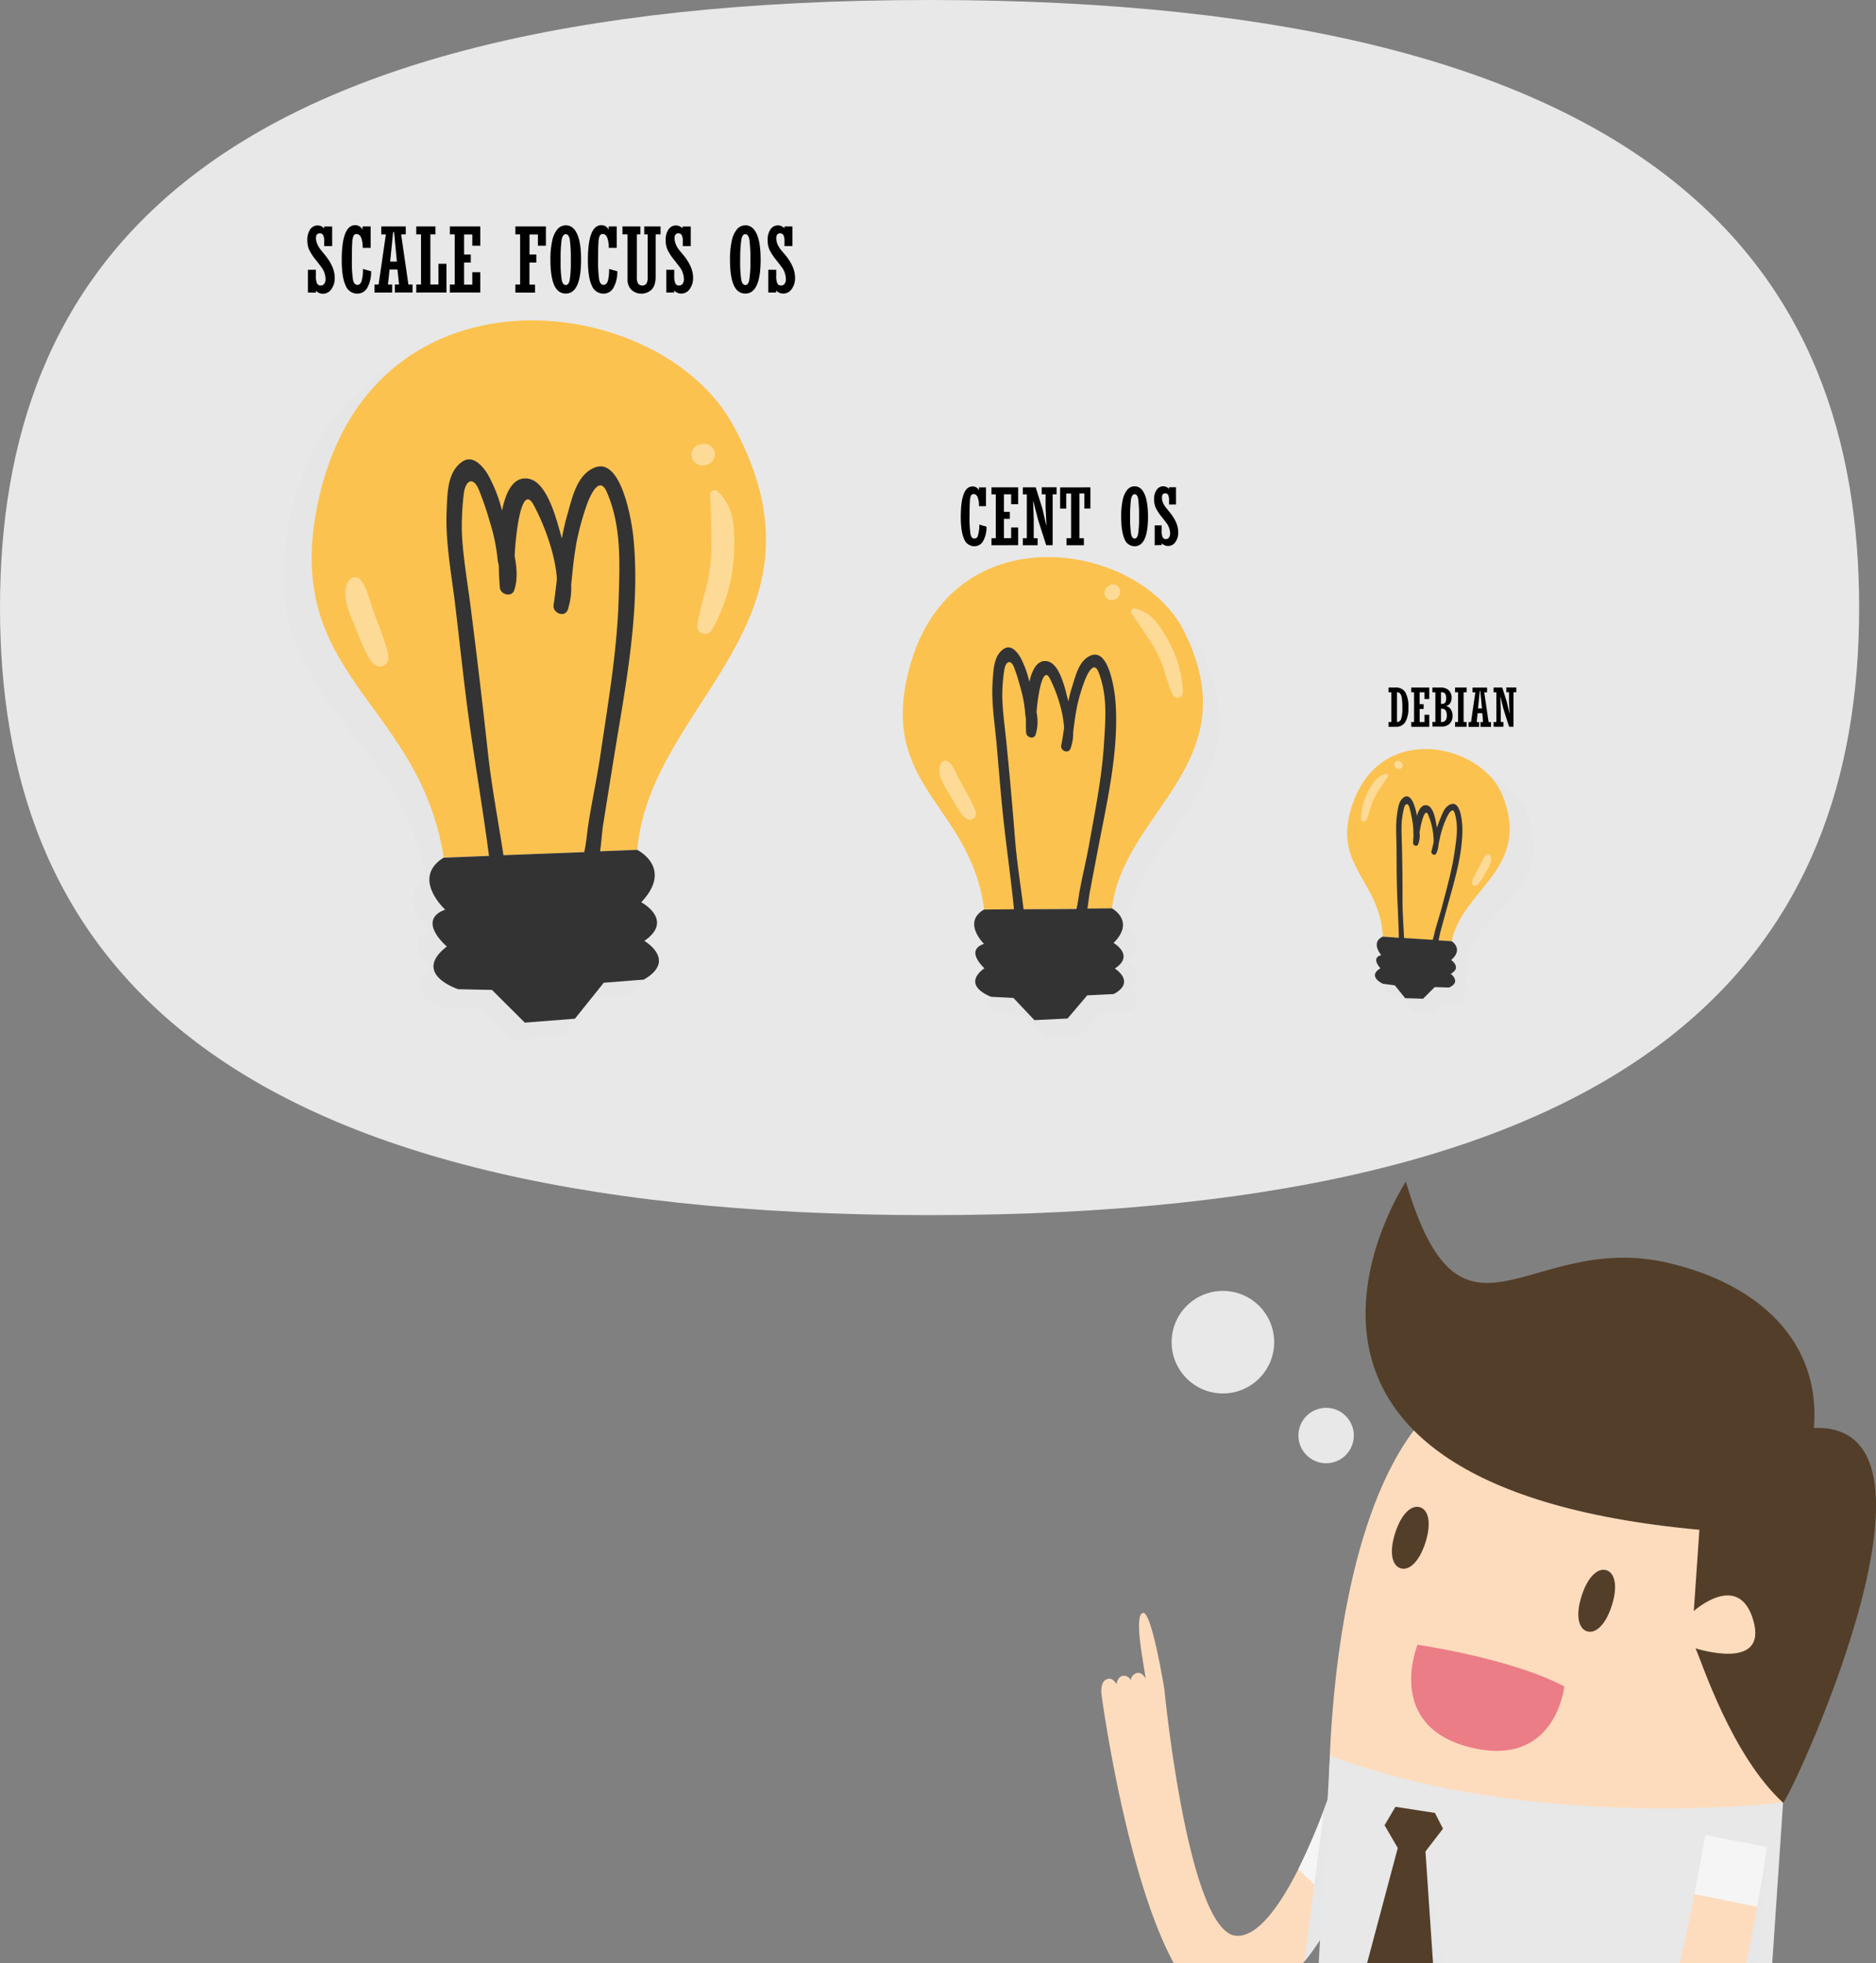 <svg xmlns="http://www.w3.org/2000/svg" viewBox="0 0 668.1 699.18"><rect x="0" y="0" width="668.1" height="699.18" fill="#808080" stroke="none"/><defs><style>.cls-1{isolation:isolate;}.cls-2{fill:#e8e8e8;}.cls-3{fill:#fddcbe;}.cls-4{fill:#f5f5f5;}.cls-5{mix-blend-mode:multiply;}.cls-6{fill:#e6e7e8;}.cls-7{fill:#533e29;}.cls-8{fill:none;}.cls-9{fill:#eb7d86;}.cls-10{fill:#e6e6e6;}.cls-11{fill:#fbc250;}.cls-12{fill:#333;}.cls-13{fill:#fdda96;}</style></defs><title>box-repositories</title><g class="cls-1"><g id="Layer_1" data-name="Layer 1"><path class="cls-2" d="M0,216.38c0,119.5,69.82,216.38,331.05,216.38S662.1,335.89,662.1,216.38,592.29,0,331.05,0,0,96.88,0,216.38Z" transform="translate(0 0)"/><path class="cls-3" d="M394.62,597.9c1.36-.27,2.32.73,3,1.91.23-1.38.84-2.66,2.3-3a2.7,2.7,0,0,1,2.77,1.58,3,3,0,0,1,2.23-2.57c1.36-.27,2.32.73,3,1.91.22-1.38-4.6-22.67-.85-23.32,3.06-.53,7.47,26.29,7.61,27.35,0,0,8.39,86.31,25.53,87.64,16.13,1.25,33.43-50.78,33.43-50.78L486.32,653s-7,28-22.3,46.14H418c-17.1-31.43-25.62-94.93-25.62-94.93C392.13,602.77,391.77,598.46,394.62,597.9Z" transform="translate(0 0)"/><path class="cls-4" d="M473.59,638.67,486.32,653a151,151,0,0,1-9.78,26.31L462.35,665.7A229.65,229.65,0,0,0,473.59,638.67Z" transform="translate(0 0)"/><path class="cls-3" d="M473.32,637.81S471,419.4,597.63,509.8c0,0,24.94,17.8,37.32,132.16C569.52,746.48,473.32,637.81,473.32,637.81Z" transform="translate(0 0)"/><g class="cls-5"><path class="cls-6" d="M473.59,638.67,486.32,653s-6.8,27.38-21.75,45.49l6.94-54C473.33,639.75,473.59,638.67,473.59,638.67Z" transform="translate(0 0)"/></g><path class="cls-2" d="M635,642s-89,10.69-161.36-16.76l-4,74H631.15Z" transform="translate(0 0)"/><path class="cls-7" d="M500.67,420.82s-71.46,107.82,104.54,124l-2,28.93s16.11-14.54,21.22,3.42c5.2,18.28-20.6,9.86-20.6,9.86C606.1,591.93,616.67,625.2,635,642c1.24,1.13,66-135.46,11-133.45,2.51-30.87-19.72-51.33-52-58.81C544.1,438.14,520.58,488.35,500.67,420.82Z" transform="translate(0 0)"/><path class="cls-3" d="M599.81,527.58l.2-.14Z" transform="translate(0 0)"/><path class="cls-6" d="M601.58,699.18c1.69-14.14,4.17-26.86,5.41-43.48l22.36,2.08c-.64,12.9-2.16,28.72-3.54,41.39Z" transform="translate(0 0)"/><path class="cls-6" d="M514.08,699.18H501.44a98.14,98.14,0,0,0-8.64-12.46l5-28.57-4.7-8.11,3.87-6.57L511,645.65l2.87,5.62-6.24,8.1Z" transform="translate(0 0)"/><polygon class="cls-7" points="510.35 699.18 486.85 699.18 497.79 658.15 493.08 650.04 496.96 643.47 511.02 645.65 513.89 651.27 507.65 659.38 510.35 699.18"/><path class="cls-8" d="M599.63,522.22l.2-.14Z" transform="translate(0 0)"/><path class="cls-3" d="M598.21,699.18c3.4-15,5.94-27.66,9.09-45.67l22,4.28c-2,13.26-4.63,28.46-7.37,41.39Z" transform="translate(0 0)"/><path class="cls-8" d="M602.08,527.67l.23-.19Z" transform="translate(0 0)"/><path class="cls-7" d="M563.26,568.38c-2.25,7-1.07,11.64,1.9,12.59s6.61-2.13,8.85-9.15,1.07-11.64-1.9-12.59S565.5,561.35,563.26,568.38Z" transform="translate(0 0)"/><path class="cls-7" d="M496.87,545.94c-2.25,7-1.07,11.64,1.9,12.59s6.61-2.12,8.86-9.15,1.07-11.64-1.9-12.59S499.12,538.92,496.87,545.94Z" transform="translate(0 0)"/><path class="cls-9" d="M504.82,585.76s33.24,4.79,52.28,14.84c0,0-3,29.43-33.71,21.65C493,614.55,504.82,585.76,504.82,585.76Z" transform="translate(0 0)"/><path class="cls-4" d="M607.3,653.51l22,4.28c-1,6.77-2.2,14.05-3.48,21.28l-22.43-4.53C604.68,668.11,605.93,661.32,607.3,653.51Z" transform="translate(0 0)"/><circle class="cls-2" cx="435.51" cy="478" r="18.26"/><circle class="cls-2" cx="472.27" cy="511.25" r="9.87"/><g class="cls-5"><path class="cls-10" d="M151.72,312.69c-10.74-56.35-61.84-62.48-48.45-128,17.4-85.22,118.82-75.74,146.26-29.34,40.68,68.84-26.19,99.22-29,152.27,0,0,13.28,5.93,2.11,18.61,0,0,12.08,5.91,1.55,13.71,0,0,12.07,6.44.29,13.78l-14.23,1.61-9.85,13.13-17.79,2L170.5,359.21l-12,.16s-17-4.82-4.58-15.1c0,0-11.36-8.93-1-13.1C152.9,331.17,140.22,320.37,151.72,312.69Z" transform="translate(0 0)"/></g><path class="cls-11" d="M226.94,302.67c4.63-52.92,72.5-81,34.18-151.2-25.84-47.3-126.89-60.23-147.17,24.35-15.61,65.05,35.25,72.92,44.07,129.6Z" transform="translate(0 0)"/><path class="cls-12" d="M163.21,352.3l12,.25,11.69,11.65,17.85-1.4L215,350l14.28-1.13c12-6.93.18-13.78.18-13.78,10.79-7.44-1.09-13.76-1.09-13.76,11.6-12.29-1.47-18.67-1.47-18.67l-13.18.52c.46-3.34.66-6.67,1-9,1.82-11.31,3.6-22.65,5.49-33.95,3.74-22.4,7.69-46.47,5.31-69.26-.51-4.88-4.15-28.57-13.91-24.38-6.36,2.73-7.87,10.92-9.64,17a77.69,77.69,0,0,0-1.86,8.16c-.14-.44-.26-.88-.38-1.31-1.47-5.06-4.74-18.57-11.31-19.9-5.39-1.11-8.21,4.22-9.63,11.33A52.61,52.61,0,0,0,173.76,169c-1.7-2.8-5.23-7.13-9-4.67-5.54,3.64-5.42,11.49-5.69,17.45-.52,11.31,1.74,22.74,3.08,34s2.58,22.75,4,34.1c2.34,18.31,5.61,36.59,8,54.94l-16.15.64c-11.75,7.28.56,18.5.56,18.5-10.47,3.82.58,13.13.58,13.13C146.43,346.91,163.21,352.3,163.21,352.3Zm16.08-47.73c-1.87-12.3-4.23-24.52-5.57-36.88q-2.86-26.21-6.22-52.37c-1.09-8.36-2.59-16.93-3-25.34a94.54,94.54,0,0,1,.62-13.7c.45-5,3.27-7,5.43-1.82a116.23,116.23,0,0,1,3.91,11.43,66,66,0,0,1,2.74,13.26,12.26,12.26,0,0,0,.42,2.11c.07,3.5.26,6.39.39,8,.2,2.49,4.17,3.58,5.1,1,1.26-3.59,1-7.93.17-12.23.1-2.06.25-4.1.46-6.06.25-2.39,2.07-19.91,6.28-12.17,3.46,6.36,7.75,17.26,8.31,26.41-.35,3.09-.7,6.18-1.18,9.25-.44,2.89,4,4.65,5.06,1.67.08-.22.14-.44.21-.66h0a.21.21,0,0,1,0-.07,24.43,24.43,0,0,0,1-8.12c.51-5.15,1-10.31,1.95-15.38a97,97,0,0,1,3.5-12.81c.91-2.63,4.41-11.38,7.24-4.84,5.23,12.1,4.6,25,4.22,37.9-.55,18.64-3.74,36.91-6.44,55.31-1.22,8.29-3,16.47-4.31,24.74-.52,3.23-.76,6.92-1.51,10.27Z" transform="translate(0 0)"/><path class="cls-13" d="M248.34,222.91c.71-6.09,3-11.83,4.09-17.86a66.66,66.66,0,0,0,.87-13.54c-.08-4.89-.06-10-.43-14.85a1.72,1.72,0,0,1,3-1.46c4,4.18,5.34,8.66,5.55,14.44a71.78,71.78,0,0,1-.69,14.07,59.19,59.19,0,0,1-7.37,20.88c-1.37,2.29-5.28,1-5-1.69Z" transform="translate(0 0)"/><path class="cls-13" d="M249.2,158.31l.18,0-.9.31c1.39-.56,3.19-1,4.47.13l-1.83-.62h.12a3.66,3.66,0,0,1,3,2,3.57,3.57,0,0,1-.25,3.59l-.06.09.62-1.83a4,4,0,0,1-2.4,3.4,4.39,4.39,0,0,1-4.27-.39,3.68,3.68,0,0,1,1.33-6.65Z" transform="translate(0 0)"/><path class="cls-13" d="M136.26,237.23c-3,.9-4.89-2.78-5.94-4.91-1.63-3.3-2.91-6.81-4.31-10.21a38.55,38.55,0,0,1-3-9.23c-.31-2.29.21-6.69,3.07-7.28,2.31-.48,3.83,3.09,4.44,4.7,1.26,3.29,2.13,6.72,3.44,10s2.42,6.34,3.43,9.58c.72,2.28,2.09,6.36-1.18,7.34Z" transform="translate(0 0)"/><g class="cls-5"><path class="cls-10" d="M355.35,330.11c-4.16-37.63-37.46-44.29-25.28-86.72,15.84-55.17,82.08-43.7,97.74-11.77C451,279,405.47,295.55,400.87,330.3c0,0,8.43,4.59.43,12.35,0,0,7.65,4.51.32,9.1,0,0,7.61,4.86-.52,9.08l-9.44.33-7.16,8.13-11.81.41-7.37-8-7.9-.51s-10.91-4-2.23-10.17c0,0-7-6.46,0-8.67C355.18,342.33,347.4,334.57,355.35,330.11Z" transform="translate(0 0)"/></g><path class="cls-11" d="M396,323.53c4.08-34.82,49.39-52,25.48-99.07-16.13-31.7-82.53-42.19-97.55,13.21-11.56,42.61,21.84,48.78,26.56,86.34Z" transform="translate(0 0)"/><path class="cls-12" d="M353,355l7.91.4,7.48,7.91,11.8-.58,7-8.24,9.44-.47c8.07-4.34.39-9.09.39-9.09,7.26-4.7-.45-9.1-.45-9.1,7.89-7.88-.61-12.34-.61-12.34l-8.7.09c.37-2.2.56-4.39.86-5.94,1.42-7.42,2.81-14.87,4.28-22.29,2.9-14.7,6-30.51,4.85-45.58-.24-3.23-2.18-18.92-8.7-16.35-4.25,1.68-5.4,7-6.69,11a51.31,51.31,0,0,0-1.39,5.34c-.08-.29-.15-.59-.23-.87-.87-3.37-2.77-12.34-7.08-13.35-3.54-.83-5.5,2.63-6.58,7.29a34.72,34.72,0,0,0-3.11-8.58c-1.07-1.88-3.31-4.81-5.85-3.25-3.73,2.29-3.79,7.47-4.09,11.4-.56,7.45.7,15,1.37,22.46s1.26,15.06,2,22.57c1.19,12.12,3,24.24,4.21,36.39l-10.67.11c-7.89,4.57,0,12.22,0,12.22-7,2.32.13,8.67.13,8.67C342,351.15,353,355,353,355Zm11.53-31.17c-1-8.15-2.32-16.26-3-24.43-.92-11.56-1.93-23.13-3.09-34.67-.55-5.53-1.38-11.22-1.51-16.77a62.39,62.39,0,0,1,.67-9c.4-3.31,2.29-4.58,3.62-1.09a76.7,76.7,0,0,1,2.35,7.62,43.58,43.58,0,0,1,1.55,8.8,8.1,8.1,0,0,0,.23,1.4c0,2.31,0,4.22.1,5.29.08,1.64,2.68,2.44,3.34.73a15.93,15.93,0,0,0,.35-8.06c.11-1.36.24-2.7.42-4,.21-1.57,1.75-13.09,4.38-7.9,2.16,4.26,4.78,11.54,5,17.58-.29,2-.58,4.06-1,6.08s2.54,3.14,3.3,1.2c.06-.14.1-.29.15-.43h0a.13.13,0,0,1,0,0,16.12,16.12,0,0,0,.79-5.34c.44-3.39.83-6.78,1.58-10.11a64,64,0,0,1,2.56-8.38c.65-1.72,3.13-7.42,4.87-3.05,3.22,8.08,2.55,16.56,2,25.08-.72,12.29-3.18,24.27-5.32,36.36-1,5.44-2.29,10.81-3.32,16.24-.41,2.12-.63,4.55-1.2,6.75Z" transform="translate(0 0)"/><path class="cls-13" d="M417.72,247.58c-1.86-3.84-2.67-8.05-4.26-12a46.37,46.37,0,0,0-4.54-8.27c-1.87-2.84-3.77-5.85-5.79-8.56a1.2,1.2,0,0,1,1.19-2c3.93,1,6.37,3.09,8.65,6.41a49.93,49.93,0,0,1,4.85,8.52,41.17,41.17,0,0,1,3.47,15,1.91,1.91,0,0,1-3.55.86Z" transform="translate(0 0)"/><path class="cls-13" d="M394.11,209.34l.09-.09-.41.52c.61-.85,1.5-1.77,2.68-1.59l-1.3.32.07,0a2.54,2.54,0,0,1,2.5,0,2.48,2.48,0,0,1,1.19,2.2s0,.05,0,.08l-.32-1.31a2.76,2.76,0,0,1-.14,2.89,3.05,3.05,0,0,1-2.65,1.37,2.56,2.56,0,0,1-1.7-4.4Z" transform="translate(0 0)"/><path class="cls-13" d="M346.38,291.74c-2,.92-3.65-1.42-4.58-2.78-1.45-2.11-2.69-4.4-4-6.6a26.83,26.83,0,0,1-3-6.05c-.45-1.55-.53-4.63,1.38-5.32,1.54-.56,2.95,1.74,3.53,2.79,1.2,2.14,2.14,4.41,3.38,6.54s2.3,4.12,3.33,6.24c.73,1.5,2.08,4.16-.07,5.17Z" transform="translate(0 0)"/><g class="cls-5"><path class="cls-10" d="M495.87,349.1s-3.22-4,.71-4.63c0,0-3.52-4.78,1.09-6.51.87-20.44-16.38-26.73-6.38-48.4,13-28.17,47.43-16.61,53.17,1.74,8.51,27.22-17.18,32.31-22.49,50.5,0,0,4.13,3.14-.79,6.63,0,0,3.71,3-.58,4.89,0,0,3.67,3.22-1,4.81l-5.07-.6L510,361.28l-6.34-.75-3.28-4.89-4.18-.92S490.74,351.66,495.87,349.1Z" transform="translate(0 0)"/></g><path class="cls-11" d="M517,335.22c3.68-18.58,28.83-25.93,17.95-52.28-7.34-17.77-42.66-26.24-53.12,3-8,22.46,9.69,27.21,10.63,47.64Z" transform="translate(0 0)"/><path class="cls-12" d="M492.49,350.36l4.24.55,3.69,4.58,6.38.19,4.14-4.14,5.1.15c4.53-2,.6-4.88.6-4.88,4.11-2.22.15-4.92.15-4.92,4.58-3.91.2-6.68.2-6.68l-4.69-.32c.29-1.17.49-2.34.71-3.16,1.08-3.94,2.15-7.89,3.25-11.82,2.19-7.8,4.52-16.18,4.55-24.35,0-1.75-.37-10.29-4-9.18-2.36.72-3.21,3.57-4.07,5.65a27.75,27.75,0,0,0-1,2.82c0-.16-.06-.32-.08-.48-.33-1.85-1-6.76-3.24-7.49-1.87-.6-3.07,1.18-3.85,3.65a18.76,18.76,0,0,0-1.31-4.75c-.49-1.06-1.58-2.73-3-2-2.11,1.08-2.36,3.87-2.69,6-.62,4-.26,8.13-.22,12.16s0,8.16.11,12.24c.12,6.58.58,13.19.72,19.79l-5.75-.4c-4.45,2.13-.52,6.58-.52,6.58-3.86,1-.3,4.68-.3,4.68C486.75,347.8,492.49,350.36,492.49,350.36Zm7.54-16.3c-.19-4.43-.56-8.86-.55-13.29,0-6.27-.05-12.54-.19-18.81-.06-3-.26-6.1-.1-9.1a33.74,33.74,0,0,1,.75-4.83c.35-1.77,1.43-2.37,2-.43a41.47,41.47,0,0,1,.94,4.2,23.56,23.56,0,0,1,.46,4.81,4.37,4.37,0,0,0,.07.76c-.11,1.24-.15,2.27-.17,2.85,0,.89,1.34,1.43,1.77.53a8.61,8.61,0,0,0,.53-4.33c.12-.73.25-1.44.4-2.13.18-.84,1.5-7,2.7-4.07a25.45,25.45,0,0,1,1.93,9.68c-.24,1.08-.49,2.16-.78,3.23s1.24,1.8,1.73.79c0-.07.07-.15.1-.23h0v0a8.71,8.71,0,0,0,.66-2.84c.38-1.81.73-3.62,1.28-5.38A34.59,34.59,0,0,1,515.3,291c.42-.9,2-3.86,2.75-1.44,1.39,4.49.67,9,0,13.6-.91,6.59-2.75,12.94-4.41,19.36-.75,2.89-1.69,5.72-2.48,8.6-.31,1.13-.54,2.42-.93,3.58Z" transform="translate(0 0)"/><path class="cls-13" d="M486.57,292c1-2.06,1.4-4.31,2.24-6.42a24.75,24.75,0,0,1,2.4-4.43c1-1.52,2-3.13,3.06-4.59a.64.64,0,0,0-.64-1A7.45,7.45,0,0,0,489,279a26.65,26.65,0,0,0-2.56,4.56,22,22,0,0,0-1.8,8,1,1,0,0,0,1.9.45Z" transform="translate(0 0)"/><path class="cls-13" d="M499.05,271.52l0,0,.22.28a1.59,1.59,0,0,0-1.43-.84l.7.17,0,0a1.36,1.36,0,0,0-1.33,0,1.32,1.32,0,0,0-.63,1.18s0,0,0,0l.17-.7a1.47,1.47,0,0,0,.08,1.54,1.63,1.63,0,0,0,1.42.72,1.38,1.38,0,0,0,1.15-.71,1.36,1.36,0,0,0-.25-1.65Z" transform="translate(0 0)"/><path class="cls-13" d="M524.79,315.35c1,.48,1.94-.77,2.44-1.5.77-1.13,1.42-2.35,2.11-3.53a14.32,14.32,0,0,0,1.57-3.24c.23-.83.27-2.47-.75-2.83-.83-.29-1.57.94-1.88,1.5-.64,1.15-1.13,2.36-1.78,3.5s-1.22,2.21-1.76,3.34c-.38.8-1.1,2.23.05,2.76Z" transform="translate(0 0)"/><path d="M494.51,258.84v-1.69h1v-10.6h-1v-1.69H497a3.8,3.8,0,0,1,3.49,1.72,10.27,10.27,0,0,1,1.08,5.33,9.83,9.83,0,0,1-1.1,5.24,3.77,3.77,0,0,1-3.41,1.7Zm3-12.29v10.6A1.55,1.55,0,0,0,499,256a12.22,12.22,0,0,0,.42-3.9,24.52,24.52,0,0,0-.18-3.38,3.61,3.61,0,0,0-.59-1.7A1.42,1.42,0,0,0,497.51,246.55Z" transform="translate(0 0)"/><path d="M502.59,258.84v-1.69h1v-10.6h-1v-1.69H509v4.08h-1.69v-2.39h-1.74v4.24H507v1.69h-1.42v4.68h1.74v-2.61H509v4.3Z" transform="translate(0 0)"/><path d="M511.18,257.16v-10.6h-1.07v-1.69h3.12a3.75,3.75,0,0,1,2.73,1,3.51,3.51,0,0,1,1,2.64,3.44,3.44,0,0,1-.56,2,2.11,2.11,0,0,1-1.56.9v0a2.74,2.74,0,0,1,1.8,1.17,4,4,0,0,1,.65,2.3,3.88,3.88,0,0,1-1.06,2.89,4.09,4.09,0,0,1-3,1h-3.1v-1.69Zm2-10.6v4.14a3.56,3.56,0,0,0,1-.12,1,1,0,0,0,.6-.55,3,3,0,0,0,.24-1.36,2.86,2.86,0,0,0-.35-1.62A1.72,1.72,0,0,0,513.15,246.55Zm0,5.83v4.78a2,2,0,0,0,1.58-.56,2.68,2.68,0,0,0,.49-1.78,3.35,3.35,0,0,0-.31-1.63,1.38,1.38,0,0,0-.71-.67A3.36,3.36,0,0,0,513.15,252.38Z" transform="translate(0 0)"/><path d="M518.2,258.84v-1.69h1.07v-10.6H518.2v-1.69h4.11v1.69h-1.07v10.6h1.07v1.69Z" transform="translate(0 0)"/><path d="M526.23,254l-.34,3.17h.89v1.69H523v-1.69h.87l1.54-10.6h-1v-1.69h5.18v1.69h-1l1.54,10.6h.87v1.69h-3.74v-1.69h.89L527.9,254Zm.13-1.69h1.42l-.6-6.23H527Z" transform="translate(0 0)"/><path d="M531.91,258.84v-1.69h1v-10.6h-1v-1.69H535l1.6,5.07.95,4.08h.06l-.21-4.22v-3.25h-.95v-1.69H540v1.69h-1v12.29h-1.56l-1.72-5.36q-.28-.87-.58-2.12l-.77-3.15h-.06l.15,4.26v4.68h.95v1.69Z" transform="translate(0 0)"/><path d="M348.76,186.84l2.56.71a9.88,9.88,0,0,1-1.18,5.11,3.53,3.53,0,0,1-3.14,1.87,3.86,3.86,0,0,1-3.65-2.58q-1.19-2.58-1.19-7.84,0-10.87,4.2-10.87a2.44,2.44,0,0,1,2.24,1.34h.05v-1h2.49v6.69h-2.49a8.36,8.36,0,0,0-.48-3.2q-.48-1.11-1.37-1.11a1,1,0,0,0-1,.53,5.85,5.85,0,0,0-.4,2.11q-.11,1.58-.11,5.13a39,39,0,0,0,.33,6.48q.34,1.59,1.37,1.59t1.3-1.15A12.52,12.52,0,0,0,348.76,186.84Z" transform="translate(0 0)"/><path d="M353.1,194.18v-2.49h1.52V176.06H353.1v-2.49h9.49v6H360.1v-3.53h-2.57v6.25h2.09v2.49h-2.09v6.89h2.57v-3.84h2.49v6.33Z" transform="translate(0 0)"/><path d="M364.27,194.18v-2.49h1.41V176.06h-1.41v-2.49h4.57l2.37,7.48,1.39,6h.08l-.31-6.22v-4.79H371v-2.49h5.29v2.49h-1.41v18.12h-2.3l-2.53-7.9q-.41-1.28-.86-3.12L368,178.52h-.08l.22,6.28v6.89h1.39v2.49Z" transform="translate(0 0)"/><path d="M388.33,173.57v7.53h-2.17v-5.36h-1.75v15.94H386v2.49h-6.17v-2.49h1.63V175.75h-1.75v5.36h-2.17v-7.53Z" transform="translate(0 0)"/><path d="M408.84,184q0,10.53-4.76,10.53a3.82,3.82,0,0,1-3.62-2.61q-1.17-2.61-1.17-7.92a26.68,26.68,0,0,1,.56-6,8.12,8.12,0,0,1,1.64-3.6,3.36,3.36,0,0,1,2.58-1.2q2.27,0,3.51,2.7T408.84,184Zm-6.36.11a35.75,35.75,0,0,0,.33,6.08q.34,1.61,1.26,1.61t1.24-1.61a35.51,35.51,0,0,0,.33-6.06,42.78,42.78,0,0,0-.31-6.51Q405,176,404.08,176t-1.3,1.83A44.93,44.93,0,0,0,402.48,184.1Z" transform="translate(0 0)"/><path d="M411.22,194.18V187.1h2.49V189a5.54,5.54,0,0,0,.34,2.32,1.23,1.23,0,0,0,1.19.67,1.26,1.26,0,0,0,1.06-.55,2.39,2.39,0,0,0,.41-1.46,5.83,5.83,0,0,0-.28-1.7,6,6,0,0,0-.67-1.52q-.39-.6-2-2.63a16.49,16.49,0,0,1-2.2-3.35,7.41,7.41,0,0,1-.55-3,5.6,5.6,0,0,1,.91-3.31,2.75,2.75,0,0,1,4.41-.33v-.62h2.49v6.15h-2.49v-1.56a3.89,3.89,0,0,0-.33-1.85,1.11,1.11,0,0,0-1-.57q-1.2,0-1.2,1.52a4.93,4.93,0,0,0,.36,1.8,7.82,7.82,0,0,0,1.25,2l1.28,1.59q2.91,3.61,2.91,6.89a5.79,5.79,0,0,1-1,3.55,3.15,3.15,0,0,1-2.61,1.41,2.94,2.94,0,0,1-2.21-1v.64Z" transform="translate(0 0)"/><path d="M109.66,104.18V96.08h2.84v2.17a6.34,6.34,0,0,0,.39,2.66,1.4,1.4,0,0,0,1.37.77,1.44,1.44,0,0,0,1.22-.62,2.74,2.74,0,0,0,.46-1.67,6.69,6.69,0,0,0-.32-1.94,6.86,6.86,0,0,0-.77-1.74q-.45-.69-2.27-3a18.87,18.87,0,0,1-2.51-3.82,8.46,8.46,0,0,1-.62-3.38,6.4,6.4,0,0,1,1-3.78,3.14,3.14,0,0,1,5-.37v-.7h2.84v7h-2.84V85.88a4.45,4.45,0,0,0-.37-2.12,1.27,1.27,0,0,0-1.19-.65q-1.38,0-1.37,1.73A5.63,5.63,0,0,0,113,86.9a8.93,8.93,0,0,0,1.42,2.3L115.88,91q3.32,4.13,3.32,7.88A6.62,6.62,0,0,1,118,103a3.6,3.6,0,0,1-3,1.61,3.36,3.36,0,0,1-2.52-1.12v.73Z" transform="translate(0 0)"/><path d="M129.24,95.79l2.92.81a11.29,11.29,0,0,1-1.34,5.84,4,4,0,0,1-3.59,2.13,4.42,4.42,0,0,1-4.17-2.95q-1.36-2.95-1.36-9,0-12.42,4.8-12.42a2.79,2.79,0,0,1,2.56,1.53h.06V80.63H132v7.64h-2.84a9.57,9.57,0,0,0-.55-3.66Q128,83.35,127,83.35a1.15,1.15,0,0,0-1.09.61,6.68,6.68,0,0,0-.46,2.41q-.13,1.8-.12,5.87a44.62,44.62,0,0,0,.38,7.41q.38,1.81,1.57,1.81,1,0,1.48-1.31A14.3,14.3,0,0,0,129.24,95.79Z" transform="translate(0 0)"/><path d="M138.74,96l-.58,5.34h1.5v2.84h-6.3v-2.84h1.47l2.59-17.86h-1.64V80.63h8.72v2.84h-1.64l2.59,17.86h1.47v2.84h-6.3v-2.84h1.5L141.55,96Zm.21-2.84h2.39l-1-10.5H140Z" transform="translate(0 0)"/><path d="M148.24,104.18v-2.84h1.7V83.47h-1.7V80.63h6.83v2.84h-1.8v17.86h2.88V93.94H159v10.23Z" transform="translate(0 0)"/><path d="M160.21,104.18v-2.84h1.73V83.47h-1.73V80.63h10.84v6.88h-2.84v-4h-2.94v7.14h2.39v2.84h-2.39v7.88h2.94V96.94h2.84v7.23Z" transform="translate(0 0)"/><path d="M183.53,104.18v-2.84h1.7V83.47h-1.7V80.63h10.88v6.88h-2.84v-4h-3v7.14H191v2.84h-2.45v7.88h2v2.84Z" transform="translate(0 0)"/><path d="M206.93,92.54q0,12-5.44,12-2.8,0-4.13-3t-1.34-9a30.5,30.5,0,0,1,.64-6.8,9.27,9.27,0,0,1,1.88-4.12,3.84,3.84,0,0,1,3-1.37q2.59,0,4,3.09T206.93,92.54Zm-7.27.13a40.89,40.89,0,0,0,.38,7q.38,1.84,1.45,1.84t1.41-1.84a40.66,40.66,0,0,0,.38-6.92,49,49,0,0,0-.36-7.45q-.36-1.9-1.44-1.9T200,85.44A51.24,51.24,0,0,0,199.66,92.66Z" transform="translate(0 0)"/><path d="M216.91,95.79l2.92.81a11.29,11.29,0,0,1-1.34,5.84,4,4,0,0,1-3.59,2.13,4.42,4.42,0,0,1-4.17-2.95q-1.36-2.95-1.36-9,0-12.42,4.8-12.42a2.79,2.79,0,0,1,2.56,1.53h.06V80.63h2.84v7.64h-2.84a9.57,9.57,0,0,0-.55-3.66q-.55-1.27-1.56-1.27a1.15,1.15,0,0,0-1.09.61,6.68,6.68,0,0,0-.46,2.41q-.13,1.8-.12,5.87a44.62,44.62,0,0,0,.38,7.41q.38,1.81,1.57,1.81,1,0,1.48-1.31A14.3,14.3,0,0,0,216.91,95.79Z" transform="translate(0 0)"/><path d="M221.68,83.47V80.63h6.38v2.84H226.8V98.58a4.77,4.77,0,0,0,.44,2.4,1.94,1.94,0,0,0,3,0,4.93,4.93,0,0,0,.42-2.39V83.47h-1.22V80.63h5.81v2.84h-1.75v15q0,3.2-1.44,4.66a5.28,5.28,0,0,1-7.23.05,5,5,0,0,1-1.34-3.63V83.47Z" transform="translate(0 0)"/><path d="M237.28,104.18V96.08h2.84v2.17a6.34,6.34,0,0,0,.39,2.66,1.4,1.4,0,0,0,1.37.77,1.44,1.44,0,0,0,1.22-.62,2.74,2.74,0,0,0,.46-1.67,6.69,6.69,0,0,0-.32-1.94,6.86,6.86,0,0,0-.77-1.74q-.45-.69-2.27-3a18.87,18.87,0,0,1-2.51-3.82,8.46,8.46,0,0,1-.62-3.38,6.4,6.4,0,0,1,1-3.78,3.14,3.14,0,0,1,5-.37v-.7H246v7h-2.84V85.88a4.45,4.45,0,0,0-.37-2.12,1.27,1.27,0,0,0-1.19-.65q-1.38,0-1.37,1.73a5.63,5.63,0,0,0,.41,2.05A8.93,8.93,0,0,0,242,89.2L243.51,91q3.32,4.13,3.32,7.88a6.62,6.62,0,0,1-1.2,4.06,3.6,3.6,0,0,1-3,1.61,3.36,3.36,0,0,1-2.52-1.12v.73Z" transform="translate(0 0)"/><path d="M270.88,92.54q0,12-5.44,12-2.8,0-4.13-3t-1.34-9a30.5,30.5,0,0,1,.64-6.8,9.27,9.27,0,0,1,1.88-4.12,3.84,3.84,0,0,1,3-1.37q2.59,0,4,3.09T270.88,92.54Zm-7.27.13a40.89,40.89,0,0,0,.38,7q.38,1.84,1.45,1.84t1.41-1.84a40.66,40.66,0,0,0,.38-6.92,49,49,0,0,0-.36-7.45q-.36-1.9-1.44-1.9T264,85.44A51.24,51.24,0,0,0,263.61,92.66Z" transform="translate(0 0)"/><path d="M273.6,104.18V96.08h2.84v2.17a6.34,6.34,0,0,0,.39,2.66,1.4,1.4,0,0,0,1.37.77,1.44,1.44,0,0,0,1.22-.62,2.74,2.74,0,0,0,.46-1.67,6.69,6.69,0,0,0-.32-1.94,6.86,6.86,0,0,0-.77-1.74q-.45-.69-2.27-3A18.87,18.87,0,0,1,274,88.87a8.46,8.46,0,0,1-.62-3.38,6.4,6.4,0,0,1,1-3.78,3.14,3.14,0,0,1,5-.37v-.7h2.84v7h-2.84V85.88a4.45,4.45,0,0,0-.37-2.12,1.27,1.27,0,0,0-1.19-.65q-1.38,0-1.37,1.73a5.63,5.63,0,0,0,.41,2.05,8.93,8.93,0,0,0,1.42,2.3L279.82,91q3.32,4.13,3.32,7.88a6.62,6.62,0,0,1-1.2,4.06,3.6,3.6,0,0,1-3,1.61,3.36,3.36,0,0,1-2.52-1.12v.73Z" transform="translate(0 0)"/></g></g></svg>